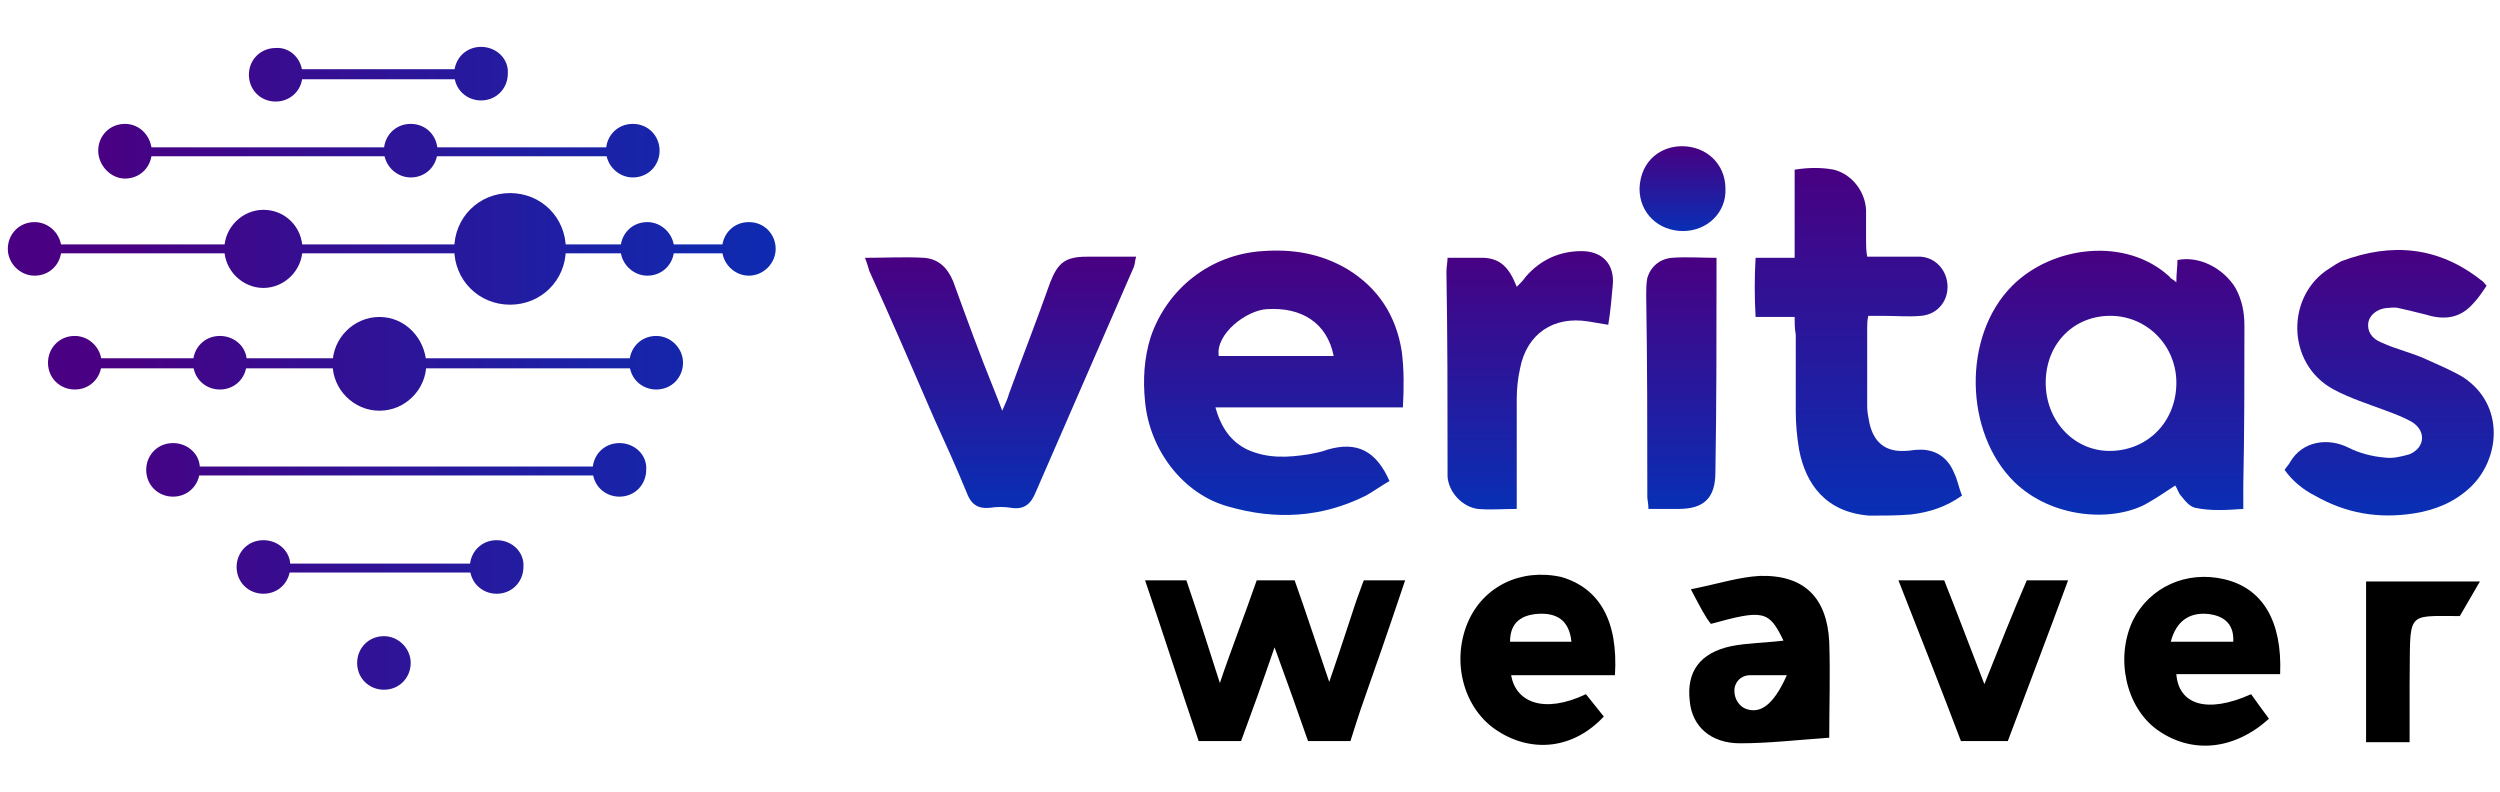 <?xml version="1.0" encoding="utf-8"?>
<!-- Generator: Adobe Illustrator 26.4.1, SVG Export Plug-In . SVG Version: 6.00 Build 0)  -->
<svg version="1.1" id="Layer_1" xmlns="http://www.w3.org/2000/svg" xmlns:xlink="http://www.w3.org/1999/xlink" x="0px" y="0px"
	 viewBox="0 0 224 71" style="enable-background:new 0 0 224 71;" xml:space="preserve">
<style type="text/css">
	.st0{fill:url(#SVGID_1_);}
	.st1{fill:url(#SVGID_00000011013093857922162620000017736128045033421963_);}
	.st2{fill:url(#SVGID_00000163793576436364339610000006041402288695307696_);}
	.st3{fill:url(#SVGID_00000113353949354451731270000000242243937449300110_);}
	.st4{fill:url(#SVGID_00000085236558043850979630000009245006716399896247_);}
	.st5{fill:url(#SVGID_00000165201868340361559300000017719125657493967288_);}
	.st6{fill:url(#SVGID_00000132064330984293240880000009919431335071468982_);}
	.st7{fill:url(#SVGID_00000104701184627891747330000005461126693015412918_);}
	.st8{fill:url(#SVGID_00000088104980807201265250000018211559709027941546_);}
	.st9{fill:url(#SVGID_00000142883776484109270620000015132572772767597964_);}
</style>
<g>
	<linearGradient id="SVGID_1_" gradientUnits="userSpaceOnUse" x1="189.081" y1="46.139" x2="189.081" y2="22.509">
		<stop  offset="0" style="stop-color:#082FB5"/>
		<stop  offset="1" style="stop-color:#490082"/>
	</linearGradient>
	<path class="st0" d="M195,25.3c0-0.8,0.1-1.4,0.1-2c1.9-0.4,4.1,0.7,5.2,2.5c0.6,1.1,0.8,2.2,0.8,3.4c0,4.7,0,9.5-0.1,14.2
		c0,0.7,0,1.3,0,2.2c-1.5,0.1-2.9,0.2-4.3-0.1c-0.5-0.1-0.9-0.6-1.3-1.1c-0.2-0.2-0.3-0.6-0.5-0.9c-0.9,0.6-1.8,1.2-2.7,1.7
		c-3.1,1.6-8.4,1.2-11.7-2c-4.5-4.4-4.7-13.1-0.2-17.6c3.6-3.6,10.2-4.4,14.1-0.8C194.5,25,194.7,25,195,25.3z M189.2,40.4
		c3.4-0.1,5.9-2.8,5.8-6.3c-0.1-3.3-2.8-5.9-6.1-5.8c-3.3,0.1-5.7,2.7-5.6,6.2C183.4,37.9,186,40.5,189.2,40.4z"/>
	
		<linearGradient id="SVGID_00000039126962138309608190000009772821118538274721_" gradientUnits="userSpaceOnUse" x1="114.138" y1="46.115" x2="114.138" y2="22.499">
		<stop  offset="0" style="stop-color:#082FB5"/>
		<stop  offset="1" style="stop-color:#490082"/>
	</linearGradient>
	<path style="fill:url(#SVGID_00000039126962138309608190000009772821118538274721_);" d="M125.7,36.5c-5.6,0-11.1,0-16.8,0
		c0.5,1.8,1.4,3.1,2.9,3.8c1.8,0.8,3.6,0.7,5.5,0.4c0.5-0.1,1.1-0.2,1.6-0.4c2.7-0.8,4.4,0.1,5.6,2.8c-0.7,0.4-1.4,0.9-2.1,1.3
		c-4,2-8.1,2.2-12.3,1c-4.1-1.1-7.1-5.1-7.5-9.4c-0.2-1.9-0.1-3.9,0.5-5.8c1.5-4.4,5.4-7.4,10-7.7c2.7-0.2,5.2,0.2,7.6,1.6
		c2.8,1.7,4.4,4.2,4.9,7.4C125.8,33.1,125.8,34.7,125.7,36.5z M119.5,31.9c-0.6-3-2.9-4.4-6-4.2c-1.8,0.1-4.6,2.2-4.3,4.2
		C112.6,31.9,116,31.9,119.5,31.9z"/>
	
		<linearGradient id="SVGID_00000088108261698844473460000005261050798142424745_" gradientUnits="userSpaceOnUse" x1="166.451" y1="46.088" x2="166.451" y2="15.02">
		<stop  offset="0" style="stop-color:#082FB5"/>
		<stop  offset="1" style="stop-color:#490082"/>
	</linearGradient>
	<path style="fill:url(#SVGID_00000088108261698844473460000005261050798142424745_);" d="M160.8,28.4c-1.3,0-2.3,0-3.5,0
		c-0.1-1.8-0.1-3.5,0-5.3c1.2,0,2.3,0,3.5,0c0-2.7,0-5.3,0-7.9c1.3-0.2,2.4-0.2,3.5,0c1.6,0.4,2.8,1.9,2.9,3.6c0,0.9,0,1.9,0,2.8
		c0,0.4,0,0.8,0.1,1.4c0.7,0,1.4,0,2,0c0.9,0,1.9,0,2.8,0c1.4,0.1,2.4,1.3,2.4,2.7c0,1.4-1,2.5-2.4,2.6c-1.1,0.1-2.2,0-3.3,0
		c-0.5,0-0.9,0-1.4,0c-0.1,0.4-0.1,0.8-0.1,1.1c0,2.3,0,4.6,0,7c0,0.5,0.1,1,0.2,1.5c0.4,1.8,1.5,2.6,3.2,2.5c0.4,0,0.8-0.1,1.1-0.1
		c1.5-0.1,2.7,0.6,3.3,2.1c0.3,0.6,0.4,1.3,0.7,2c-1.4,1-2.9,1.5-4.6,1.7c-1.2,0.1-2.4,0.1-3.7,0.1c-3.9-0.3-5.7-2.8-6.3-5.9
		c-0.2-1.2-0.3-2.3-0.3-3.5c0-2.3,0-4.6,0-6.8C160.8,29.4,160.8,29,160.8,28.4z"/>
	
		<linearGradient id="SVGID_00000029023886795217926450000009889737154200880028_" gradientUnits="userSpaceOnUse" x1="214.019" y1="46.216" x2="214.019" y2="22.276">
		<stop  offset="0" style="stop-color:#082FB5"/>
		<stop  offset="1" style="stop-color:#490082"/>
	</linearGradient>
	<path style="fill:url(#SVGID_00000029023886795217926450000009889737154200880028_);" d="M204.7,42.1c0.2-0.3,0.4-0.5,0.5-0.7
		c1.1-1.9,3.4-2.2,5.2-1.3c1,0.5,2.1,0.8,3.3,0.9c0.7,0.1,1.5-0.1,2.2-0.3c1.4-0.6,1.5-2.1,0.2-2.9c-0.7-0.4-1.5-0.7-2.3-1
		c-1.6-0.6-3.2-1.1-4.7-1.9c-4.3-2.3-4.3-8.5-0.3-10.9c0.3-0.2,0.6-0.4,1-0.6c4.5-1.7,8.7-1.3,12.5,1.7c0.2,0.1,0.3,0.3,0.5,0.5
		c-0.4,0.6-0.8,1.2-1.3,1.7c-1.1,1.2-2.5,1.4-4.1,0.9c-0.8-0.2-1.6-0.4-2.5-0.6c-0.4-0.1-0.8,0-1.1,0c-0.9,0.1-1.5,0.7-1.6,1.3
		c-0.1,0.7,0.2,1.4,1.2,1.8c1.3,0.6,2.7,0.9,4,1.5c1.1,0.5,2.3,1,3.3,1.6c3.8,2.5,3.3,7.4,0.6,9.9c-1.4,1.3-3.1,2-5,2.3
		c-3.2,0.5-6.1,0-8.9-1.6C206.4,43.9,205.4,43.1,204.7,42.1z"/>
	
		<linearGradient id="SVGID_00000037690482471360706500000015979196720993908924_" gradientUnits="userSpaceOnUse" x1="89.646" y1="45.566" x2="89.646" y2="23.047">
		<stop  offset="0" style="stop-color:#082FB5"/>
		<stop  offset="1" style="stop-color:#490082"/>
	</linearGradient>
	<path style="fill:url(#SVGID_00000037690482471360706500000015979196720993908924_);" d="M77.5,23.1c1.8,0,3.6-0.1,5.3,0
		c1.3,0.1,2.1,0.9,2.6,2.1c1.2,3.3,2.4,6.6,3.7,9.8c0.2,0.5,0.4,1,0.7,1.8c0.3-0.7,0.5-1.1,0.6-1.5c1.2-3.3,2.5-6.6,3.7-10
		c0.7-1.8,1.4-2.3,3.3-2.3c1.4,0,2.9,0,4.4,0c-0.1,0.3-0.1,0.6-0.2,0.9c-2.9,6.7-5.9,13.5-8.8,20.2c-0.4,1-1,1.6-2.2,1.4
		c-0.6-0.1-1.3-0.1-1.9,0c-1.1,0.1-1.7-0.3-2.1-1.4c-0.9-2.2-1.9-4.4-2.9-6.6c-1.9-4.4-3.8-8.8-5.8-13.2
		C77.8,24,77.7,23.6,77.5,23.1z"/>
	
		<linearGradient id="SVGID_00000117642559096014192470000005598975276202007479_" gradientUnits="userSpaceOnUse" x1="137.071" y1="45.545" x2="137.071" y2="22.466">
		<stop  offset="0" style="stop-color:#082FB5"/>
		<stop  offset="1" style="stop-color:#490082"/>
	</linearGradient>
	<path style="fill:url(#SVGID_00000117642559096014192470000005598975276202007479_);" d="M129.7,23.1c1.2,0,2.2,0,3.3,0
		c1.4,0.1,2.2,0.8,2.9,2.6c0.3-0.3,0.6-0.6,0.8-0.9c1.3-1.5,3-2.3,5-2.3c1.9,0,3,1.2,2.8,3.1c-0.1,1.1-0.2,2.3-0.4,3.5
		c-0.6-0.1-1.2-0.2-1.8-0.3c-3.1-0.5-5.5,1.1-6.1,4.2c-0.2,0.9-0.3,1.8-0.3,2.8c0,2.8,0,5.7,0,8.5c0,0.4,0,0.8,0,1.3
		c-1.2,0-2.4,0.1-3.5,0c-1.4-0.2-2.6-1.5-2.7-2.9c0-0.3,0-0.7,0-1c0-5.8,0-11.6-0.1-17.3C129.6,23.9,129.7,23.5,129.7,23.1z"/>
	
		<linearGradient id="SVGID_00000179612032540765831300000001427931130223253672_" gradientUnits="userSpaceOnUse" x1="150.777" y1="45.555" x2="150.777" y2="23.04">
		<stop  offset="0" style="stop-color:#082FB5"/>
		<stop  offset="1" style="stop-color:#490082"/>
	</linearGradient>
	<path style="fill:url(#SVGID_00000179612032540765831300000001427931130223253672_);" d="M147.7,45.6c0-0.5-0.1-0.8-0.1-1.1
		c0-6,0-12-0.1-18c0-0.5,0-1.1,0.1-1.6c0.3-1,1.1-1.7,2.2-1.8c1.3-0.1,2.6,0,4,0c0,0.5,0,0.9,0,1.4c0,5.9,0,11.9-0.1,17.8
		c0,2.3-1,3.3-3.3,3.3C149.7,45.6,148.7,45.6,147.7,45.6z"/>
	
		<linearGradient id="SVGID_00000091724103528659868450000000203672213706173886_" gradientUnits="userSpaceOnUse" x1="150.811" y1="20.721" x2="150.811" y2="13.083">
		<stop  offset="0" style="stop-color:#082FB5"/>
		<stop  offset="1" style="stop-color:#490082"/>
	</linearGradient>
	<path style="fill:url(#SVGID_00000091724103528659868450000000203672213706173886_);" d="M150.8,20.7c-2.2,0-3.9-1.6-3.9-3.8
		c0.1-2.6,2-3.8,3.8-3.8c2.2,0,3.9,1.6,3.9,3.8C154.7,19,153,20.7,150.8,20.7z"/>
	<path d="M121,66.4c-1.4,0-2.5,0-3.8,0c-0.9-2.6-1.8-5.1-3-8.4c-1.1,3.2-2,5.7-3,8.4c-3.8,0,0,0-3.8,0c-1.6-4.7-3.1-9.4-4.8-14.4
		c3.7,0,1.7,0,3.7,0c1,2.9,2.1,6.4,3,9.2c0.2,0-0.2,0,0,0c0.9-2.7,2.3-6.3,3.3-9.2c1.1,0,2.1,0,3.4,0c1,2.8,1.9,5.6,3.1,9.1
		c1-2.9,1.7-5.1,2.4-7.2c0.6-1.7,0.7-1.9,0.7-1.9s0.3,0,3.7,0C122.2,63,122.6,61.3,121,66.4z"/>
	<path d="M204.3,60.4c-3.2,0-6.2,0-9.3,0c0.2,2.7,2.7,3.6,6.7,1.8c0.5,0.7,1,1.4,1.6,2.2c-3.1,2.8-6.9,3.2-10,1
		c-2.8-2-3.8-6.4-2.2-9.8c1.5-3,4.8-4.5,8.2-3.7C202.7,52.7,204.5,55.6,204.3,60.4z M200.1,57.5c0.1-1.8-1.1-2.4-2.4-2.5
		c-1.5-0.1-2.7,0.6-3.2,2.5C196.5,57.5,198.3,57.5,200.1,57.5z"/>
	<path d="M144.7,60.5c-3.2,0-6.2,0-9.3,0c0.4,2.4,2.9,3.5,6.7,1.7c0.5,0.6,1.1,1.4,1.6,2c-2.7,2.9-6.4,3.3-9.5,1.3
		c-3-1.9-4.2-6.1-2.7-9.7c1.4-3.3,4.8-4.9,8.4-4.1C143.3,52.7,145,55.6,144.7,60.5z M140.8,57.5c-0.2-2-1.4-2.6-3-2.5
		c-1.4,0.1-2.5,0.7-2.5,2.5C137.2,57.5,138.9,57.5,140.8,57.5z"/>
	<path d="M151.5,52.8c2.5-0.5,4.3-1.1,6.2-1.2c4-0.1,6,2,6.2,5.9c0.1,2.9,0,5.8,0,8.6c-2.9,0.2-5.4,0.5-8,0.5
		c-2.6,0-4.3-1.5-4.5-3.8c-0.3-2.6,0.9-4.3,3.7-4.9c1.5-0.3,3.1-0.3,4.7-0.5c-1.3-2.7-1.8-2.8-6.5-1.5
		C152.8,55.3,152.4,54.5,151.5,52.8z M160.1,60.5c-2.7,0-1.9,0-2.7,0c-0.1,0-0.4,0-0.6,0c-0.8,0-1.4,0.6-1.4,1.4c0,0,0,0,0,0
		c0,0.8,0.5,1.4,1,1.6C157.7,64,158.9,63.2,160.1,60.5z"/>
	<path d="M179.9,66.4c-1.4,0-2.6,0-4.2,0c-1.7-4.5-3.6-9.3-5.6-14.4c2.6,0,2.5,0,4.1,0c1.2,3,2.2,5.7,3.6,9.3
		c1.4-3.5,2.5-6.3,3.8-9.3c1,0,2.1,0,3.7,0C183.5,56.9,181.7,61.6,179.9,66.4z"/>
	<path d="M222.2,52.1c-1.8,3.1,0,0-1.8,3.1c-5,0-4.4-0.5-4.5,6.2c0,5.1,0,3.3,0,5.1c-3.9,0,0,0-3.9,0c0-0.8,0-0.6,0-0.8
		c0-4.5,0-8.9,0-13.6C214.7,52.1,219.3,52.1,222.2,52.1z"/>
	
		<linearGradient id="SVGID_00000024003328786141366820000014582607172733674890_" gradientUnits="userSpaceOnUse" x1="10.691" y1="28.759" x2="73.005" y2="28.759">
		<stop  offset="0" style="stop-color:#490082"/>
		<stop  offset="0.634" style="stop-color:#1D20A5"/>
		<stop  offset="1" style="stop-color:#082FB5"/>
	</linearGradient>
	<path style="fill:url(#SVGID_00000024003328786141366820000014582607172733674890_);" d="M56.7,14H11.2v-0.8h45.5V14z M3.1,21.9
		v0.8h64v-0.8H3.1z M24.5,7.1h18.6V6.2H24.5V7.1z M15.5,42.6h38.7v-0.8H15.5V42.6z M23.6,51.3h19.5v-0.8H23.6V51.3z M58.8,32.1H6.7
		V33h52.1V32.1z"/>
	
		<linearGradient id="SVGID_00000085241329773078572720000009315408621419769519_" gradientUnits="userSpaceOnUse" x1="8.829" y1="33.08" x2="75.901" y2="33.08">
		<stop  offset="0" style="stop-color:#490082"/>
		<stop  offset="0.634" style="stop-color:#1D20A5"/>
		<stop  offset="1" style="stop-color:#082FB5"/>
	</linearGradient>
	<path style="fill:url(#SVGID_00000085241329773078572720000009315408621419769519_);" d="M27.1,6.7c0,1.4-1.1,2.4-2.4,2.4
		c-1.4,0-2.4-1.1-2.4-2.4c0-1.4,1.1-2.4,2.4-2.4C26,4.2,27.1,5.3,27.1,6.7z M43.1,4.2c-1.4,0-2.4,1.1-2.4,2.4c0,1.4,1.1,2.4,2.4,2.4
		c1.4,0,2.4-1.1,2.4-2.4C45.6,5.3,44.5,4.2,43.1,4.2z M56.7,11.1c-1.4,0-2.4,1.1-2.4,2.4s1.1,2.4,2.4,2.4c1.4,0,2.4-1.1,2.4-2.4
		S58.1,11.1,56.7,11.1z M36.8,11.1c-1.4,0-2.4,1.1-2.4,2.4s1.1,2.4,2.4,2.4c1.4,0,2.4-1.1,2.4-2.4S38.2,11.1,36.8,11.1z M67.1,19.9
		c-1.4,0-2.4,1.1-2.4,2.4s1.1,2.4,2.4,2.4s2.4-1.1,2.4-2.4S68.5,19.9,67.1,19.9z M58,19.9c-1.4,0-2.4,1.1-2.4,2.4s1.1,2.4,2.4,2.4
		c1.4,0,2.4-1.1,2.4-2.4S59.3,19.9,58,19.9z M45.7,17.3c-2.8,0-5,2.2-5,5s2.2,5,5,5c2.8,0,5-2.2,5-5S48.5,17.3,45.7,17.3z
		 M58.8,30.1c-1.4,0-2.4,1.1-2.4,2.4c0,1.4,1.1,2.4,2.4,2.4c1.4,0,2.4-1.1,2.4-2.4C61.2,31.2,60.1,30.1,58.8,30.1z M34,28.4
		c-2.3,0-4.2,1.9-4.2,4.2c0,2.3,1.9,4.2,4.2,4.2c2.3,0,4.2-1.9,4.2-4.2C38.1,30.3,36.3,28.4,34,28.4z M6.7,30.1
		c-1.4,0-2.4,1.1-2.4,2.4c0,1.4,1.1,2.4,2.4,2.4c1.4,0,2.4-1.1,2.4-2.4C9.1,31.2,8,30.1,6.7,30.1z M19.7,30.1
		c-1.4,0-2.4,1.1-2.4,2.4c0,1.4,1.1,2.4,2.4,2.4c1.4,0,2.4-1.1,2.4-2.4C22.2,31.2,21.1,30.1,19.7,30.1z M15.5,39.7
		c-1.4,0-2.4,1.1-2.4,2.4c0,1.4,1.1,2.4,2.4,2.4c1.4,0,2.4-1.1,2.4-2.4C18,40.8,16.9,39.7,15.5,39.7z M55.5,39.7
		c-1.4,0-2.4,1.1-2.4,2.4c0,1.4,1.1,2.4,2.4,2.4c1.4,0,2.4-1.1,2.4-2.4C58,40.8,56.9,39.7,55.5,39.7z M23.6,48.4
		c-1.4,0-2.4,1.1-2.4,2.4c0,1.4,1.1,2.4,2.4,2.4c1.4,0,2.4-1.1,2.4-2.4C26.1,49.5,25,48.4,23.6,48.4z M44.5,48.4
		c-1.4,0-2.4,1.1-2.4,2.4c0,1.4,1.1,2.4,2.4,2.4c1.4,0,2.4-1.1,2.4-2.4C47,49.5,45.9,48.4,44.5,48.4z M34.4,57
		c-1.4,0-2.4,1.1-2.4,2.4c0,1.4,1.1,2.4,2.4,2.4c1.4,0,2.4-1.1,2.4-2.4C36.8,58.1,35.7,57,34.4,57z M3.1,19.9
		c-1.4,0-2.4,1.1-2.4,2.4s1.1,2.4,2.4,2.4c1.4,0,2.4-1.1,2.4-2.4S4.4,19.9,3.1,19.9z M23.6,18.8c-1.9,0-3.5,1.6-3.5,3.5
		s1.6,3.5,3.5,3.5c1.9,0,3.5-1.6,3.5-3.5S25.6,18.8,23.6,18.8z M11.2,11.1c-1.4,0-2.4,1.1-2.4,2.4S9.9,16,11.2,16
		c1.4,0,2.4-1.1,2.4-2.4S12.6,11.1,11.2,11.1z"/>
</g>
</svg>
